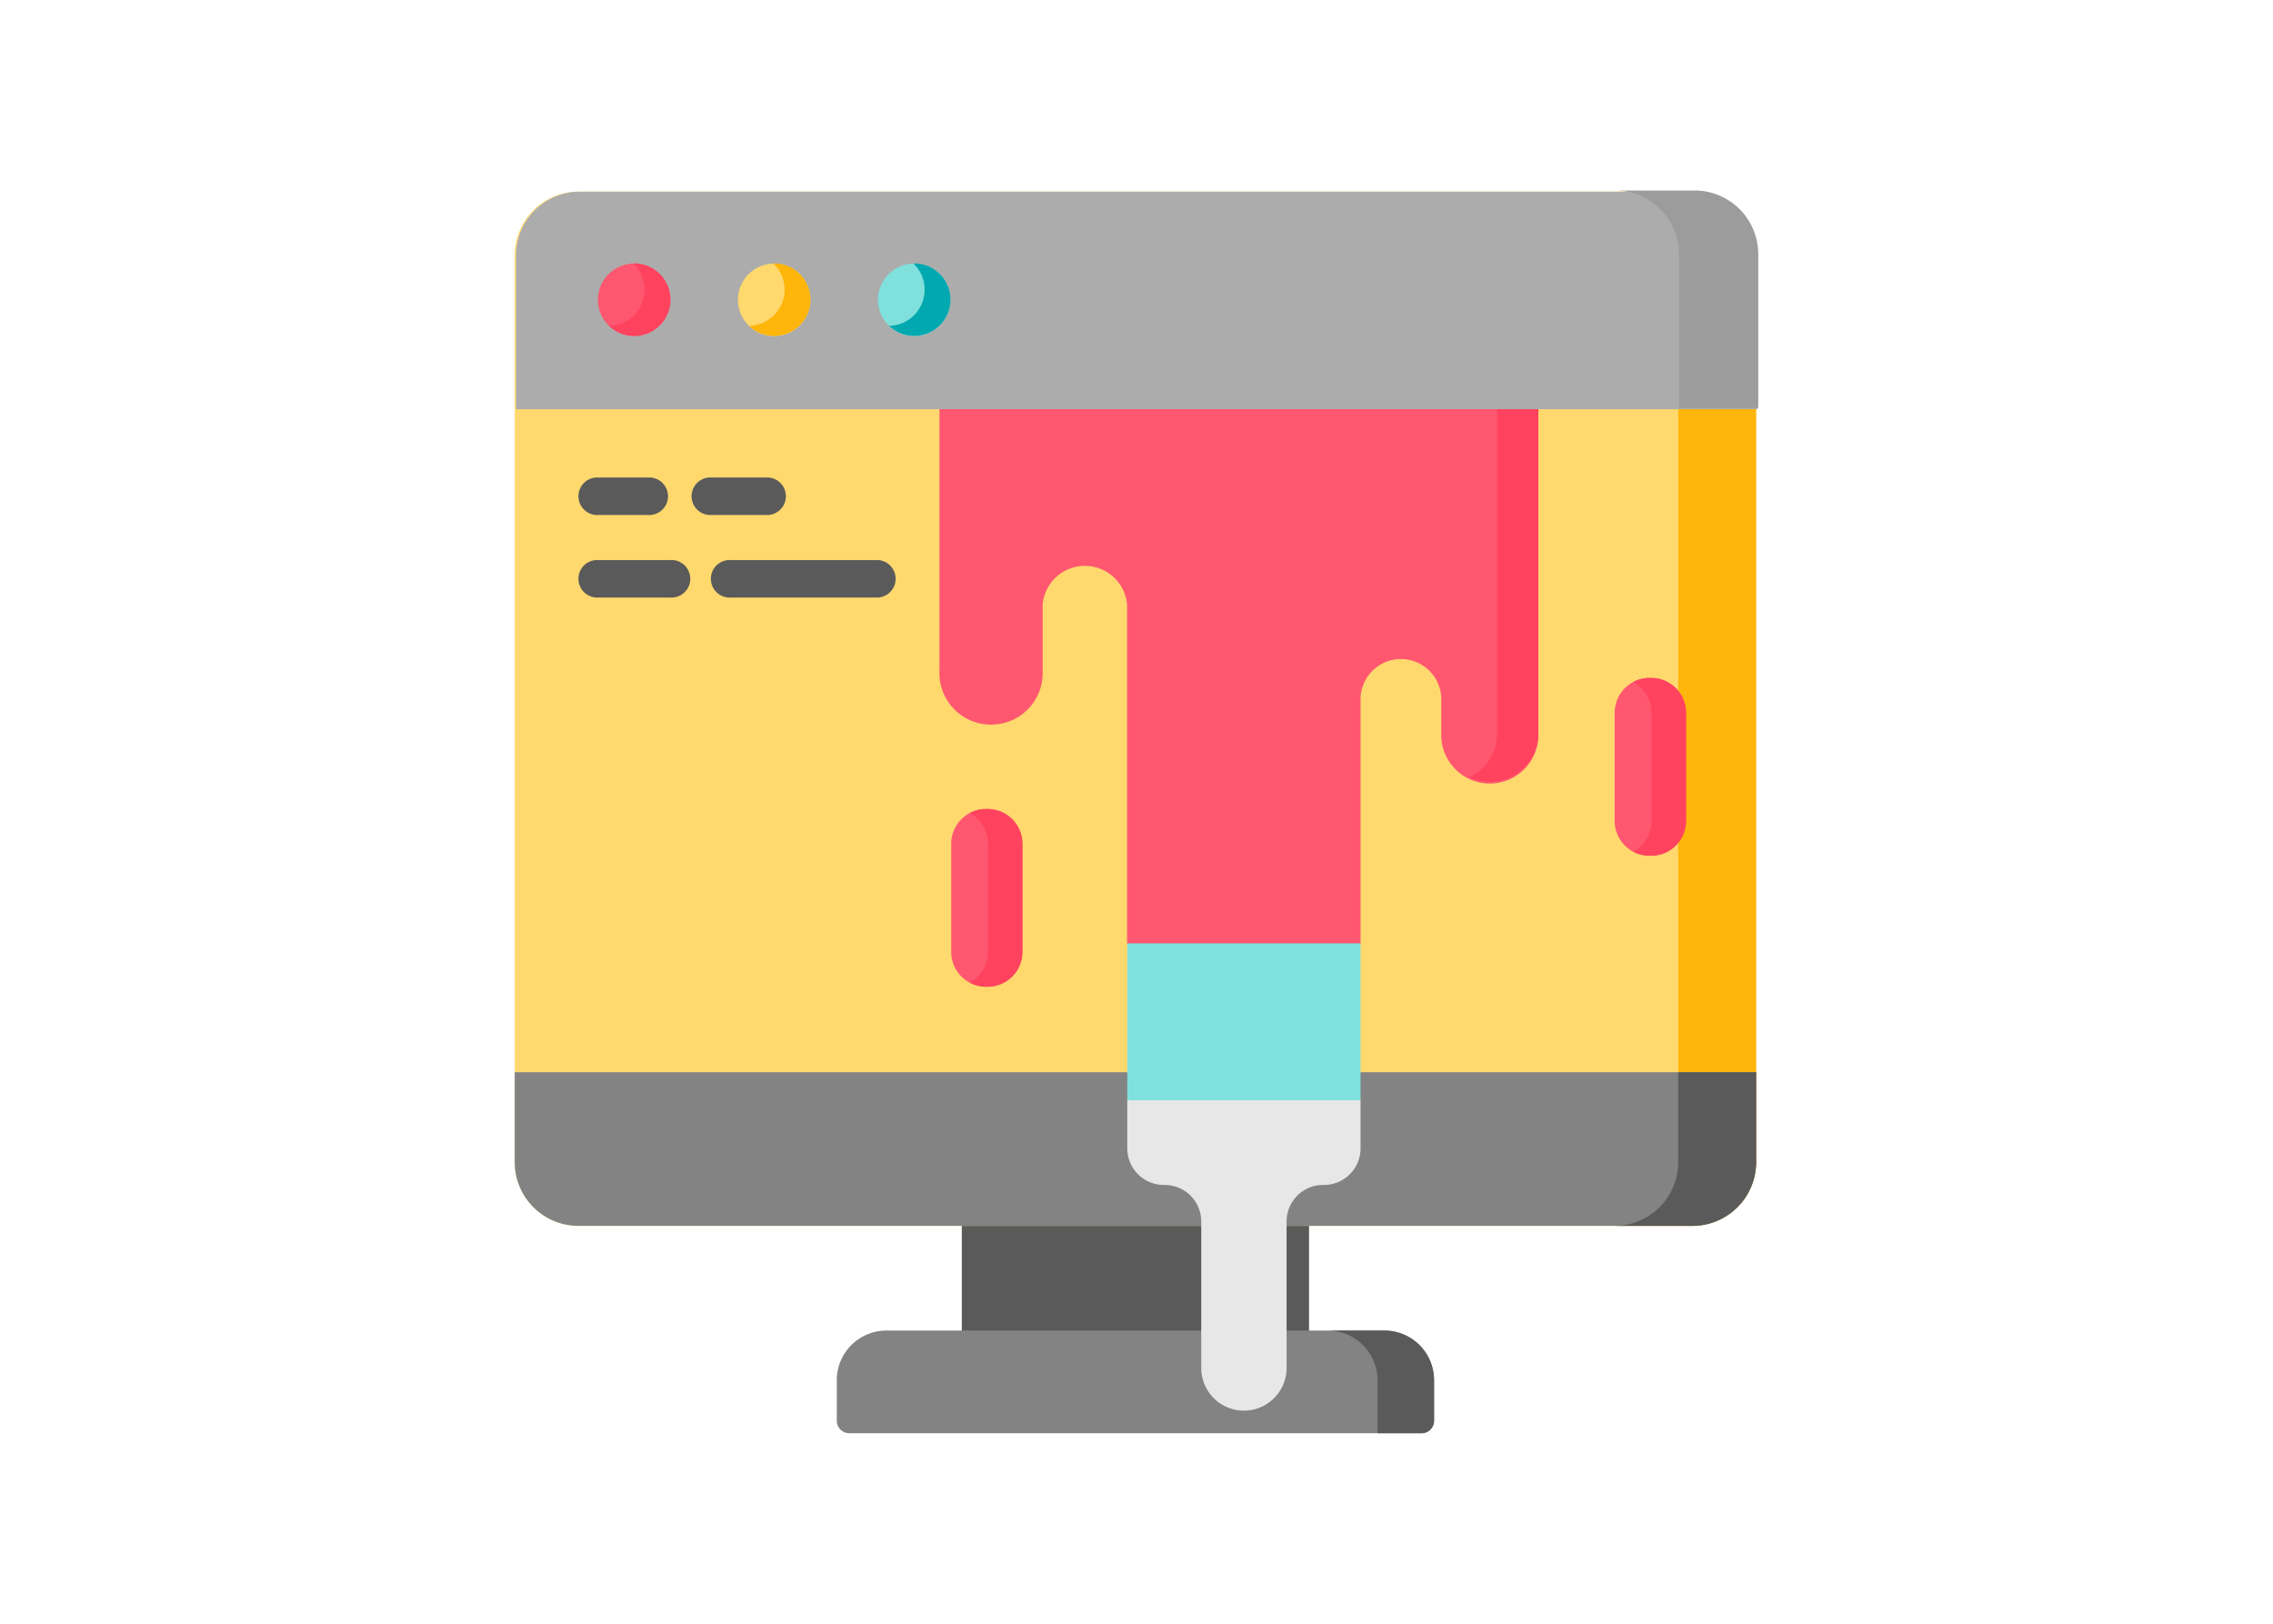 <svg xmlns="http://www.w3.org/2000/svg" viewBox="0 0 350 250"><defs><style>.cls-1{fill:none;}.cls-2{fill:#5a5a5a;}.cls-3{fill:#ffd86e;}.cls-4{fill:#ffb509;}.cls-5{fill:#838383;}.cls-6{fill:#acacac;}.cls-7{fill:#9c9c9c;}.cls-8{fill:#ff5770;}.cls-9{fill:#80e0dc;}.cls-10{fill:#ff435f;}.cls-11{fill:#00a8b0;}.cls-12{fill:#e7e7e7;}</style></defs><title>web-design</title><g id="Layer_2" data-name="Layer 2"><g id="Layer_1-2" data-name="Layer 1"><rect class="cls-1" width="350" height="250"/><path class="cls-2" d="M148.1,185.49h53.47v24.2H148.1Z"/><path class="cls-3" d="M260.6,188.74H89.07a9.82,9.82,0,0,1-9.81-9.82V39.32a9.81,9.81,0,0,1,9.81-9.81H260.6a9.81,9.81,0,0,1,9.81,9.81v139.6A9.82,9.82,0,0,1,260.6,188.74Z"/><path class="cls-4" d="M270.41,39.32v139.6a9.82,9.82,0,0,1-9.81,9.82h-12a9.82,9.82,0,0,0,9.82-9.82V39.32a9.82,9.82,0,0,0-9.82-9.81h12A9.81,9.81,0,0,1,270.41,39.32Z"/><path class="cls-5" d="M270.41,165.09H79.26v13.83a9.82,9.82,0,0,0,9.81,9.82H260.6a9.82,9.82,0,0,0,9.81-9.82Z"/><path class="cls-2" d="M270.41,165.09v13.83a9.82,9.82,0,0,1-9.81,9.82h-12a9.82,9.82,0,0,0,9.82-9.82V165.09Z"/><path class="cls-6" d="M270.63,63H79.47V39.32a9.81,9.81,0,0,1,9.81-9.81H260.82a9.81,9.81,0,0,1,9.81,9.81Z"/><path class="cls-7" d="M270.74,39.14V62.81H258.53V39.14a9.81,9.81,0,0,0-9.81-9.81h12.21A9.81,9.81,0,0,1,270.74,39.14Z"/><path class="cls-8" d="M103.23,46.16a5.58,5.58,0,1,1-5.58-5.58A5.58,5.58,0,0,1,103.23,46.16Z"/><path class="cls-3" d="M124.79,46.16a5.58,5.58,0,1,1-5.58-5.58A5.58,5.58,0,0,1,124.79,46.16Z"/><path class="cls-9" d="M146.35,46.16a5.58,5.58,0,1,1-5.58-5.58A5.58,5.58,0,0,1,146.35,46.16Z"/><path class="cls-10" d="M103.23,46.17a5.58,5.58,0,0,1-9.43,4,5.57,5.57,0,0,0,3.72-9.61h.13A5.58,5.58,0,0,1,103.23,46.17Z"/><path class="cls-4" d="M124.79,46.17a5.58,5.58,0,0,1-9.43,4,5.57,5.57,0,0,0,3.72-9.61h.13A5.58,5.58,0,0,1,124.79,46.17Z"/><path class="cls-11" d="M146.35,46.17a5.58,5.58,0,0,1-9.43,4,5.57,5.57,0,0,0,3.72-9.61h.13A5.58,5.58,0,0,1,146.35,46.17Z"/><path class="cls-5" d="M218.9,220.67H130.77a1.93,1.93,0,0,1-1.92-1.93v-6.23a7.64,7.64,0,0,1,7.65-7.65h76.67a7.65,7.65,0,0,1,7.65,7.65v6.23A1.93,1.93,0,0,1,218.9,220.67Z"/><path class="cls-2" d="M220.82,212.51v6.23a1.93,1.93,0,0,1-1.92,1.93h-6.79v-8.16a7.65,7.65,0,0,0-7.65-7.65h8.71A7.65,7.65,0,0,1,220.82,212.51Z"/><path class="cls-2" d="M99.8,79.29H92.13a2.89,2.89,0,1,1,0-5.77H99.8a2.89,2.89,0,1,1,0,5.77Z"/><path class="cls-2" d="M118.29,79.29h-8.74a2.89,2.89,0,1,1,0-5.77h8.74a2.89,2.89,0,0,1,0,5.77Z"/><path class="cls-2" d="M135.19,92H112.52a2.89,2.89,0,1,1,0-5.77h22.67a2.89,2.89,0,0,1,0,5.77Z"/><path class="cls-2" d="M103.23,92H92.13a2.89,2.89,0,1,1,0-5.77h11.1a2.89,2.89,0,1,1,0,5.77Z"/><path class="cls-12" d="M209.5,169.3H173.58v7.51a5.63,5.63,0,0,0,5.63,5.63h.13a5.63,5.63,0,0,1,5.63,5.63v22.55a6.57,6.57,0,0,0,13.14,0V188.07a5.63,5.63,0,0,1,5.63-5.63h.13a5.63,5.63,0,0,0,5.63-5.63V169.3Z"/><path class="cls-8" d="M152.06,151.92h-.22a5.36,5.36,0,0,1-5.37-5.37V129.93a5.36,5.36,0,0,1,5.37-5.37h.22a5.36,5.36,0,0,1,5.37,5.37v16.62A5.36,5.36,0,0,1,152.06,151.92Z"/><path class="cls-8" d="M254.26,131.75H254a5.36,5.36,0,0,1-5.37-5.37V109.75a5.37,5.37,0,0,1,5.37-5.37h.22a5.37,5.37,0,0,1,5.37,5.37v16.63A5.36,5.36,0,0,1,254.26,131.75Z"/><path class="cls-10" d="M157.43,129.93v16.62a5.36,5.36,0,0,1-5.37,5.37h-.22a5.36,5.36,0,0,1-2.53-.63,5.39,5.39,0,0,0,2.83-4.74V129.93a5.37,5.37,0,0,0-2.83-4.74,5.24,5.24,0,0,1,2.53-.63h.22A5.36,5.36,0,0,1,157.43,129.93Z"/><path class="cls-10" d="M259.63,109.75v16.63a5.37,5.37,0,0,1-5.37,5.37H254a5.35,5.35,0,0,1-2.52-.63,5.37,5.37,0,0,0,2.83-4.74V109.75a5.36,5.36,0,0,0-2.83-4.73,5.24,5.24,0,0,1,2.52-.64h.23A5.37,5.37,0,0,1,259.63,109.75Z"/><path class="cls-8" d="M144.66,63v40.34a7.95,7.95,0,1,0,15.89,0V93.13a6.52,6.52,0,0,1,13,0v52.2H209.5V107.44a6.22,6.22,0,0,1,12.43,0v5.44a7.48,7.48,0,1,0,14.95,0V63Z"/><path class="cls-10" d="M236.88,63v49.9a7.49,7.49,0,0,1-10.65,6.77,7.7,7.7,0,0,0,2.12-1.48,7.47,7.47,0,0,0,2.18-5.29V63Z"/><path class="cls-9" d="M173.58,145.24H209.5V169.4H173.58Z"/></g></g></svg>